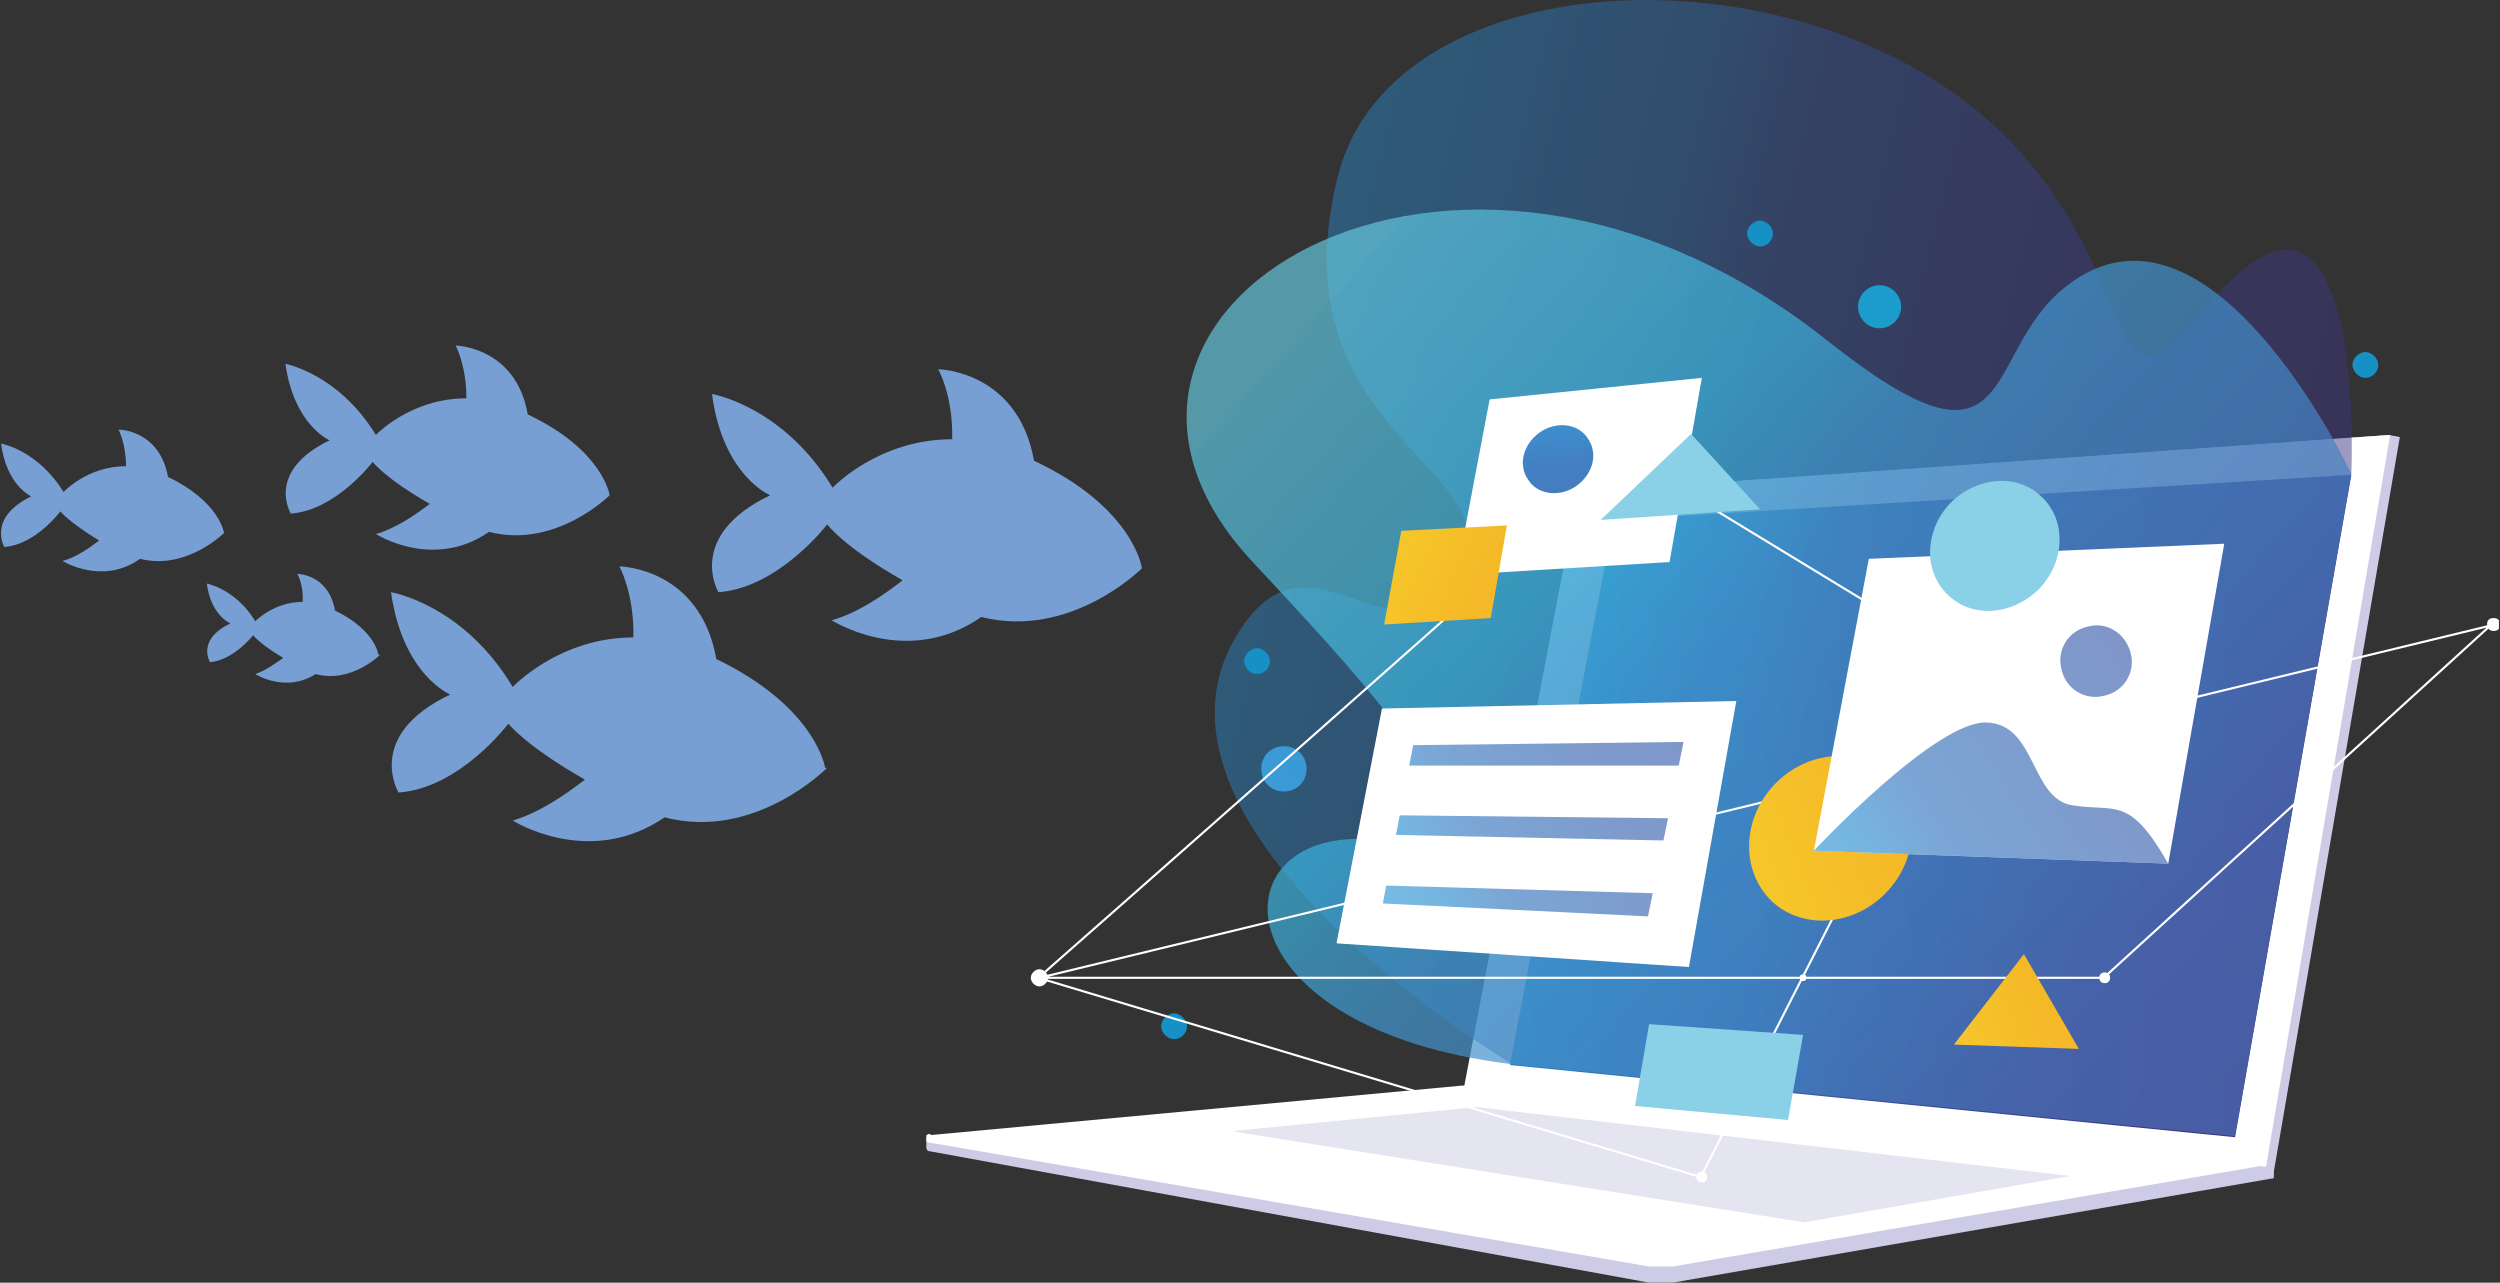 <?xml version="1.0" encoding="UTF-8"?>
<svg id="_圖層_1" data-name="圖層 1" xmlns="http://www.w3.org/2000/svg" xmlns:xlink="http://www.w3.org/1999/xlink" viewBox="0 0 232.1 119.08">
  <rect x="0" y="0" width="232.1" height="119.08" fill="#333333" stroke="none"/>
  <defs>
    <clipPath id="clippath">
      <rect x="86" y=".08" width="146" height="119" style="fill: none;"/>
    </clipPath>
    <linearGradient id="_未命名漸層_2" data-name="未命名漸層 2" x1="117.94" y1="-625.13" x2="217.3" y2="-650.02" gradientTransform="translate(0 -583.77) scale(1 -1)" gradientUnits="userSpaceOnUse">
      <stop offset="0" stop-color="#2d9bd3"/>
      <stop offset="0" stop-color="#2b84c0"/>
      <stop offset=".3" stop-color="#3167a9"/>
      <stop offset=".4" stop-color="#365197"/>
      <stop offset=".6" stop-color="#38428a"/>
      <stop offset=".8" stop-color="#3c3882"/>
      <stop offset="1" stop-color="#3e3680"/>
    </linearGradient>
    <linearGradient id="_未命名漸層_2-2" data-name="未命名漸層 2" x1="140.2" y1="-658.59" x2="218.3" y2="-658.59" xlink:href="#_未命名漸層_2"/>
    <linearGradient id="_未命名漸層_3" data-name="未命名漸層 3" x1="125.73" y1="-609.21" x2="245.93" y2="-716.81" gradientTransform="translate(0 -583.77) scale(1 -1)" gradientUnits="userSpaceOnUse">
      <stop offset="0" stop-color="#64c5dc"/>
      <stop offset="0" stop-color="#5fc3dd"/>
      <stop offset=".2" stop-color="#3bb4de"/>
      <stop offset=".3" stop-color="#4298d1"/>
      <stop offset=".5" stop-color="#4681c3"/>
      <stop offset=".6" stop-color="#4c71b7"/>
      <stop offset=".8" stop-color="#4c68b1"/>
      <stop offset="1" stop-color="#4e65ae"/>
    </linearGradient>
    <linearGradient id="_未命名漸層_10" data-name="未命名漸層 10" x1="93.7" y1="-664.83" x2="253.7" y2="-604.03" gradientTransform="translate(0 -583.77) scale(1 -1)" gradientUnits="userSpaceOnUse">
      <stop offset="0" stop-color="#3dade4"/>
      <stop offset=".2" stop-color="#3b96d3"/>
      <stop offset=".3" stop-color="#4380c3"/>
      <stop offset=".5" stop-color="#4771b7"/>
      <stop offset=".7" stop-color="#4b68b1"/>
      <stop offset="1" stop-color="#4e65ae"/>
    </linearGradient>
    <linearGradient id="_未命名漸層_10-2" data-name="未命名漸層 10" x1="142.87" y1="-610.95" x2="148.97" y2="-663.75" xlink:href="#_未命名漸層_10"/>
    <linearGradient id="_未命名漸層_10-3" data-name="未命名漸層 10" x1="122.21" y1="-670.56" x2="174.91" y2="-644.96" xlink:href="#_未命名漸層_10"/>
    <linearGradient id="_未命名漸層_11" data-name="未命名漸層 11" x1="119.71" y1="-630.33" x2="161.81" y2="-650.13" gradientTransform="translate(0 -583.77) scale(1 -1)" gradientUnits="userSpaceOnUse">
      <stop offset="0" stop-color="#f4dd35"/>
      <stop offset=".2" stop-color="#f5c92b"/>
      <stop offset=".4" stop-color="#f5ba28"/>
      <stop offset=".7" stop-color="#f5b026"/>
      <stop offset="1" stop-color="#f5ad26"/>
    </linearGradient>
    <linearGradient id="_未命名漸層_11-2" data-name="未命名漸層 11" x1="148.51" y1="-670.16" x2="210.61" y2="-645.36" xlink:href="#_未命名漸層_11"/>
    <linearGradient id="_未命名漸層_10-4" data-name="未命名漸層 10" x1="165.38" y1="-674.61" x2="220.58" y2="-638.91" xlink:href="#_未命名漸層_10"/>
    <linearGradient id="_未命名漸層_10-5" data-name="未命名漸層 10" x1="161.08" y1="-666.81" x2="215.38" y2="-631.71" xlink:href="#_未命名漸層_10"/>
    <linearGradient id="_未命名漸層_11-3" data-name="未命名漸層 11" x1="171.59" y1="-684.22" x2="213.69" y2="-667.52" xlink:href="#_未命名漸層_11"/>
    <clipPath id="clippath-1">
      <rect y="32.08" width="106" height="46" style="fill: none;"/>
    </clipPath>
  </defs>
  <g style="clip-path: url(#clippath);">
    <g>
      <path d="M137,102.08l10.8-56.4,74-5.3,1,.2-11.8,68.8h-.9l-73.2-7.2h0l.1-.1Z" style="fill: #cdcbe5;"/>
      <path d="M135.7,102.08l10.8-56.4,75.4-5.3-11.7,69-74.5-7.2h0v-.1Z" style="fill: #fff;"/>
      <path d="M86,105.68l49.8-3.5,75.3,6.2v1l-55.8,9.7h-2.2l-66.8-12.2c-.5,0-.3-1.1-.3-1.1h0v-.1Z" style="fill: #cdcbe5;"/>
      <path d="M86.4,105.38l49.4-4.6,74.5,7.4-55,9.4h-2.2l-66.8-11.5c-.5,0-.5-.8,0-.8h.1v.1Z" style="fill: #fff;"/>
      <path d="M114.7,104.98l22.4-2.2,55.1,6.4-24.7,4.3-52.8-8.4h0v-.1Z" style="fill: #cdcbe5; isolation: isolate; opacity: .5;"/>
      <path d="M218.3,43.98s1.5-33.8-13.7-15.2c-9.6,11.7-5.3-2.9-18.3-16-18.2-18.3-57-16.8-62.1,3.6-6.1,24.4,17.5,27.4,11,36.9-6.5,9.5-13.6-5.8-20.5,5.9-10.5,18,25.5,39.5,25.5,39.5l67.3,6.7,10.8-61.5h0v.1Z" style="fill: url(#_未命名漸層_2); isolation: isolate; opacity: .5;"/>
      <path d="M140.2,98.78l9.6-50.5,68.5-4.2-10.8,61.5-67.3-6.7h0v-.1Z" style="fill: url(#_未命名漸層_2-2);"/>
      <path d="M218.3,43.98s-13.2-28.1-26.6-17.3c-7.9,6.3-4.1,19.2-22.1,4.9-34.8-27.6-75-2.6-53.3,20.6,16,17.1,23.1,25.7,9.8,25.7s-12.4,17.6,14.1,20.9l67.3,6.7,10.8-61.5h0Z" style="fill: url(#_未命名漸層_3); isolation: isolate; opacity: .7;"/>
      <path d="M176.5,28.48c0,1.1-.9,2-2,2s-2-.9-2-2,.9-2,2-2,2,.9,2,2Z" style="fill: #1b9ccb;"/>
      <path d="M163.4,22.88c.7,0,1.2-.6,1.2-1.2s-.6-1.2-1.2-1.2-1.2.6-1.2,1.2.6,1.2,1.2,1.2Z" style="fill: #1790c5;"/>
      <path d="M220.8,33.88c0,.7-.6,1.2-1.2,1.2s-1.2-.6-1.2-1.2.6-1.2,1.2-1.2,1.2.6,1.2,1.2Z" style="fill: #1790c5;"/>
      <path d="M117.9,61.38c0,.7-.6,1.2-1.2,1.2s-1.2-.6-1.2-1.2.6-1.2,1.2-1.2,1.2.6,1.2,1.2Z" style="fill: #1790c5;"/>
      <path d="M110.2,95.28c0,.7-.6,1.2-1.2,1.2s-1.2-.6-1.2-1.2.6-1.2,1.2-1.2,1.2.6,1.2,1.2Z" style="fill: #1790c5;"/>
      <path d="M121.3,71.38c0,1.2-.9,2.1-2.1,2.1s-2.1-.9-2.1-2.1.9-2.1,2.1-2.1,2.1.9,2.1,2.1Z" style="fill: url(#_未命名漸層_10);"/>
      <path d="M135.2,53.38l3.1-16.3,19.7-2-3,17.1-19.8,1.2h0Z" style="fill: #fff;"/>
      <path d="M146.4,45.08c-1.5,1.1-3.6.9-4.5-.5-1-1.4-.5-3.3,1-4.4,1.5-1.1,3.6-.9,4.5.5,1,1.4.5,3.3-1,4.4Z" style="fill: url(#_未命名漸層_10-2);"/>
      <path d="M96.5,90.78h98.8l35.9-32.7-134.7,32.7Z" style="fill: none; stroke: #fff; stroke-miterlimit: 10; stroke-width: .2px;"/>
      <path d="M151,42.28c-3.2,3.3-54.6,48.5-54.6,48.5l61.5,18.5,24.4-47.9-31.4-19.1s.1,0,.1,0Z" style="fill: none; stroke: #fff; stroke-miterlimit: 10; stroke-width: .2px;"/>
      <path d="M97.3,90.78c0,.4-.4.8-.8.8s-.8-.4-.8-.8.4-.8.8-.8.8.4.8.8Z" style="fill: #fff;"/>
      <path d="M124.1,87.48l4.2-21.7,32.9-.7-4.4,24.7-32.7-2.2h0v-.1Z" style="fill: #fff;"/>
      <path d="M128.4,83.88c.3,0,24.6,1.2,24.6,1.2l3.3-16.2-25.1.3-2.8,14.6h0v.1Z" style="fill: url(#_未命名漸層_10-3); isolation: isolate; opacity: .7;"/>
      <path d="M129.2,71.08h28.4l-1.4,4.9-27.7-.3.7-4.5h0v-.1Z" style="fill: #fff;"/>
      <path d="M127.9,77.48l28.9.6-1.5,4.9-27.9-.8.5-4.7Z" style="fill: #fff;"/>
      <path d="M230.9,57.98c0,.3.2.6.6.6s.6-.2.6-.6-.2-.6-.6-.6-.6.2-.6.6Z" style="fill: #fff;"/>
      <path d="M195.4,91.28c.3,0,.5-.2.5-.5s-.2-.5-.5-.5-.5.2-.5.5.2.5.5.5Z" style="fill: #fff;"/>
      <path d="M157.5,109.28c0,.3.2.5.5.5s.5-.2.5-.5-.2-.5-.5-.5-.5.2-.5.5Z" style="fill: #fff;"/>
      <path d="M148.6,48.28l8.4-8,6.4,7-14.9,1h.1Z" style="fill: #8ad0e7;"/>
      <path d="M128.5,57.98l1.6-8.7,9.8-.5-1.5,8.6-9.9.6Z" style="fill: url(#_未命名漸層_11);"/>
      <path d="M151.8,102.68l1.3-7.6,14.3,1-1.4,7.9-14.2-1.3h0Z" style="fill: #8ad0e7;"/>
      <path d="M164.5,83.68c2.9,2.7,7.7,2.3,10.7-.9,3-3.2,3.1-8,.2-10.8-2.9-2.7-7.7-2.3-10.7.9-3,3.2-3.1,8-.2,10.8Z" style="fill: url(#_未命名漸層_11-2);"/>
      <path d="M168.4,78.98l5.1-27.1,33-1.4-5.2,29.7s-32.9-1.2-32.9-1.2Z" style="fill: #fff;"/>
      <path d="M168.4,78.98s11.4-12.2,16.1-11.9c4.6.2,4,7.2,8,7.7,4,.6,5.2-.9,8.8,5.4l-32.9-1.2h0Z" style="fill: url(#_未命名漸層_10-4); isolation: isolate; opacity: .7;"/>
      <path d="M195.4,64.58c1.8-.4,2.9-2.2,2.4-4s-2.2-2.9-4-2.4c-1.8.4-2.9,2.2-2.4,4,.4,1.8,2.2,2.9,4,2.4Z" style="fill: url(#_未命名漸層_10-5); isolation: isolate; opacity: .7;"/>
      <path d="M181.4,96.98l6.5-8.4,5.1,8.8-11.6-.4Z" style="fill: url(#_未命名漸層_11-3);"/>
      <path d="M167.7,90.78c0,.2-.1.3-.3.3s-.3,0-.3-.3.1-.3.3-.3.3,0,.3.3Z" style="fill: #fff;"/>
      <path d="M180.9,55.28c2.3,2.2,6.1,1.8,8.5-.7,2.4-2.6,2.4-6.4.1-8.5-2.3-2.2-6.1-1.8-8.5.7-2.4,2.6-2.4,6.4-.1,8.5Z" style="fill: #8ad0e7;"/>
    </g>
  </g>
  <g style="clip-path: url(#clippath-1);">
    <g>
      <path d="M20.8,49.48s-.4-2.9-5.2-5.2c-.8-4.4-4.6-4.4-4.6-4.4,0,0,.7,1.3.7,3.4-3.6,0-5.8,2.4-5.8,2.4C3.5,41.78.1,41.18.1,41.18c.5,3.9,2.8,4.9,2.8,4.9-4.1,2-2.5,4.7-2.5,4.7,2.9-.2,5.2-3.3,5.2-3.3,0,0,.8,1,3.6,2.7-.9.7-2.2,1.6-3.4,1.9,0,0,3.7,2.3,7.2-.2,4.3,1.1,7.8-2.4,7.8-2.4h0Z" style="fill: #779fd4;"/>
      <path d="M35.1,60.68s-.3-2.2-4-4c-.6-3.4-3.5-3.4-3.5-3.4,0,0,.6,1,.5,2.6-2.7,0-4.4,1.8-4.4,1.8-1.8-3-4.5-3.5-4.5-3.5.4,3,2.2,3.7,2.2,3.7-3.2,1.5-1.9,3.6-1.9,3.6,2.2-.2,4-2.5,4-2.5,0,0,.6.8,2.8,2.1-.7.5-1.7,1.2-2.6,1.5,0,0,2.8,1.8,5.6,0,3.3.9,6-1.8,6-1.8h-.2v-.1Z" style="fill: #779fd4;"/>
      <path d="M56.6,45.98s-.6-4.2-7.6-7.5c-1.1-6.3-6.7-6.4-6.7-6.4,0,0,1,1.8,1,4.9-5.2,0-8.4,3.4-8.4,3.4-3.5-5.7-8.4-6.6-8.4-6.6.8,5.7,4.1,7.1,4.1,7.1-6,2.9-3.6,6.8-3.6,6.8,4.2-.3,7.6-4.8,7.6-4.8,0,0,1.1,1.5,5.3,3.9-1.3,1-3.2,2.3-5,2.8,0,0,5.3,3.4,10.5-.2,6.2,1.6,11.2-3.4,11.2-3.4h0Z" style="fill: #779fd4;"/>
      <path d="M106,52.68s-.8-5.6-10-9.9c-1.5-8.4-8.9-8.5-8.9-8.5,0,0,1.4,2.4,1.3,6.5-6.9,0-11.1,4.5-11.1,4.5-4.6-7.6-11.2-8.7-11.2-8.7,1,7.6,5.4,9.4,5.4,9.4-7.9,3.8-4.8,9-4.8,9,5.6-.4,10.1-6.3,10.1-6.3,0,0,1.4,2,7,5.2-1.8,1.4-4.3,3.1-6.6,3.7,0,0,7,4.5,13.9-.3,8.3,2.1,14.9-4.5,14.9-4.5h0v-.1Z" style="fill: #779fd4;"/>
      <path d="M76.6,71.28s-.8-5.6-10.1-10.1c-1.5-8.5-9-8.6-9-8.6,0,0,1.4,2.5,1.3,6.6-6.9,0-11.2,4.6-11.2,4.6-4.6-7.7-11.3-8.8-11.3-8.8,1.1,7.7,5.5,9.5,5.5,9.5-8,3.8-4.8,9.1-4.8,9.1,5.7-.4,10.2-6.4,10.2-6.4,0,0,1.5,2,7.1,5.2-1.8,1.4-4.3,3.1-6.7,3.8,0,0,7.1,4.5,14.1-.3,8.4,2.2,15.1-4.6,15.1-4.6,0,0-.2,0-.2,0Z" style="fill: #779fd4;"/>
    </g>
  </g>
</svg>